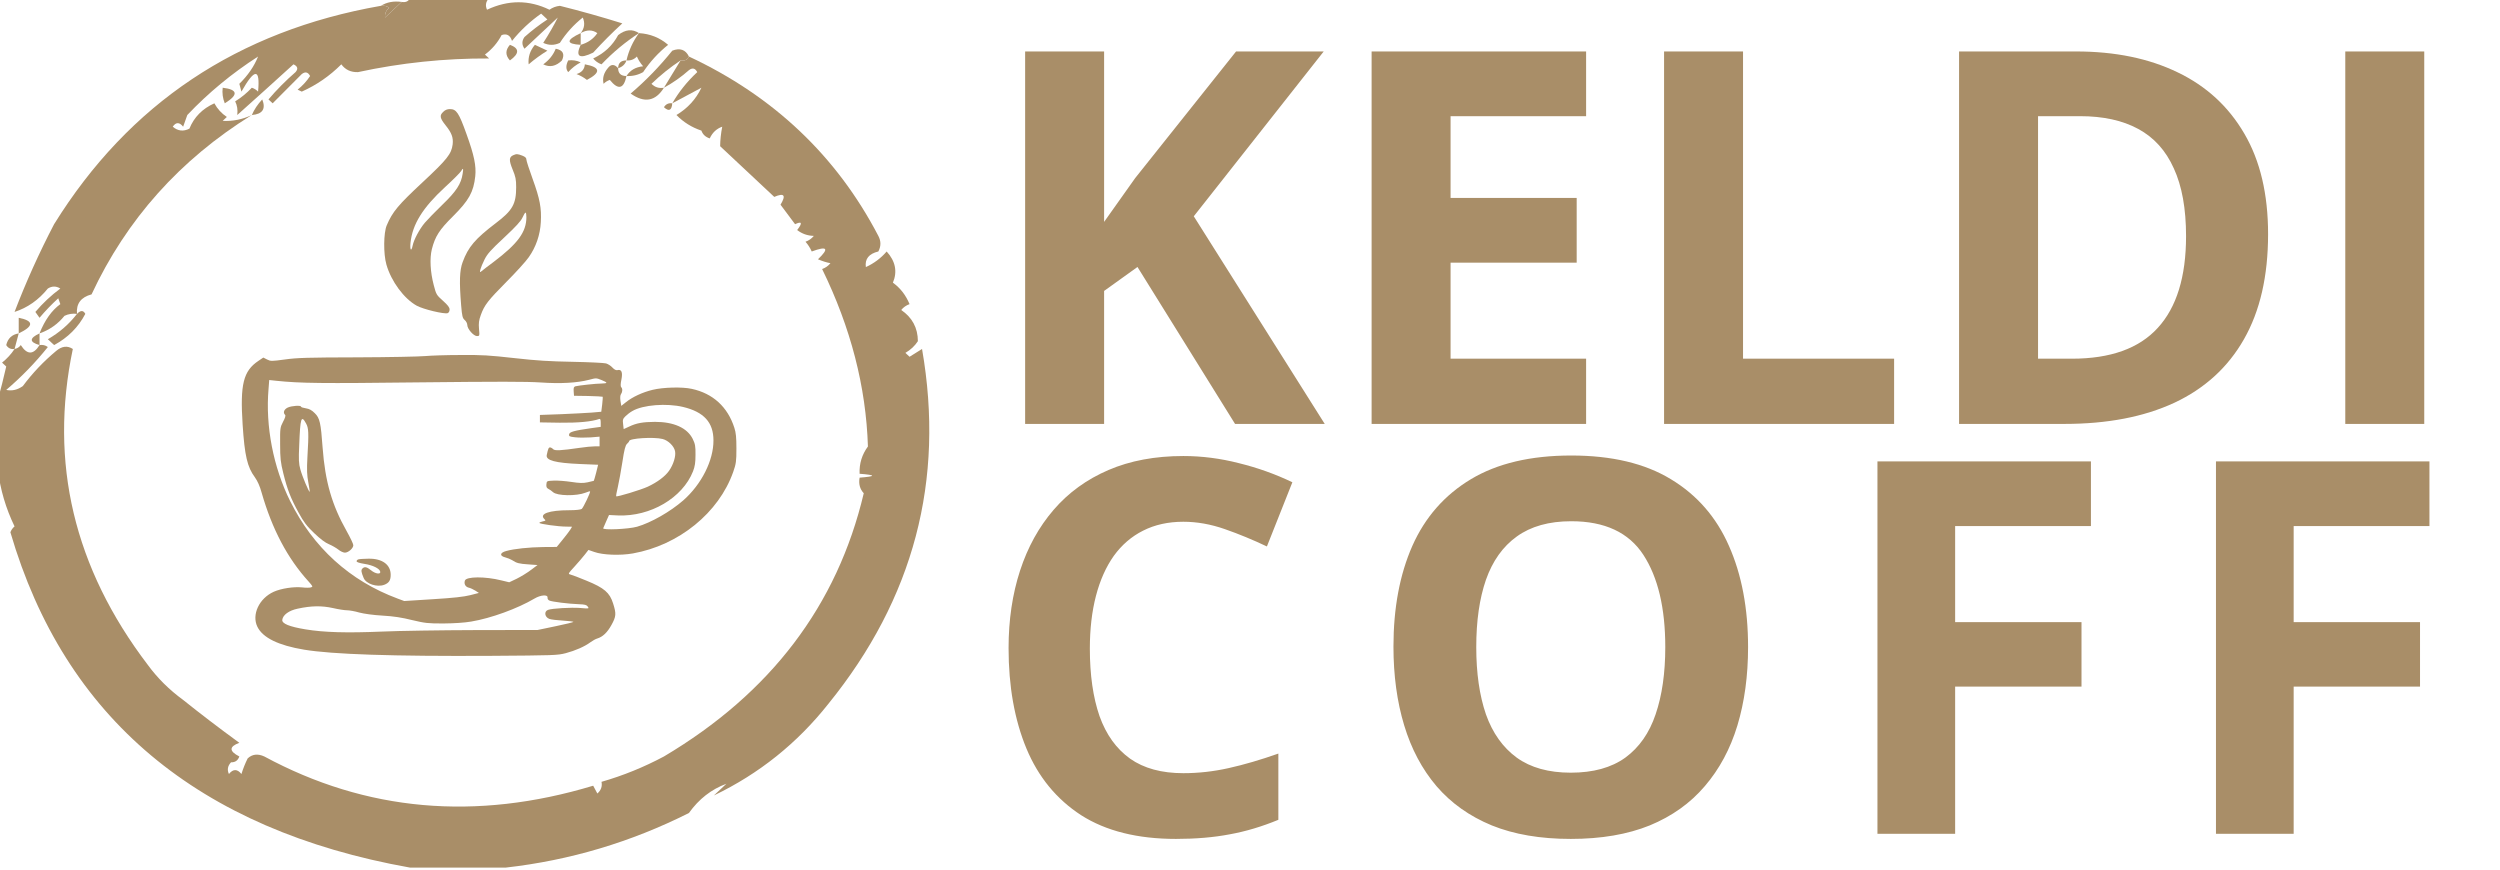 <svg width="230" height="80" viewBox="0 0 230 80" fill="none" xmlns="http://www.w3.org/2000/svg">
<path d="M121.875 39H113.625L104.648 24.562L101.578 26.766V39H94.312V4.734H101.578V20.414C102.062 19.742 102.539 19.07 103.008 18.398C103.477 17.727 103.953 17.055 104.438 16.383L113.719 4.734H121.781L109.828 19.898L121.875 39ZM145.922 39H126.188V4.734H145.922V10.688H133.453V18.211H145.055V24.164H133.453V33H145.922V39ZM153.094 39V4.734H160.359V33H174.258V39H153.094ZM208.664 21.539C208.664 25.398 207.922 28.625 206.438 31.219C204.969 33.797 202.836 35.742 200.039 37.055C197.242 38.352 193.875 39 189.938 39H180.234V4.734H190.992C194.586 4.734 197.703 5.375 200.344 6.656C202.984 7.922 205.031 9.805 206.484 12.305C207.938 14.789 208.664 17.867 208.664 21.539ZM201.117 21.727C201.117 19.195 200.742 17.117 199.992 15.492C199.258 13.852 198.164 12.641 196.711 11.859C195.273 11.078 193.492 10.688 191.367 10.688H187.5V33H190.617C194.164 33 196.797 32.055 198.516 30.164C200.25 28.273 201.117 25.461 201.117 21.727ZM215.766 39V4.734H223.031V39H215.766Z" fill="#A98E68"/>
<path d="M108.867 48.001C107.477 48.001 106.242 48.274 105.164 48.821C104.102 49.352 103.203 50.126 102.469 51.141C101.75 52.157 101.203 53.383 100.828 54.821C100.453 56.258 100.266 57.876 100.266 59.672C100.266 62.094 100.562 64.165 101.156 65.883C101.766 67.587 102.703 68.891 103.969 69.797C105.234 70.688 106.867 71.133 108.867 71.133C110.258 71.133 111.648 70.977 113.039 70.665C114.445 70.352 115.969 69.907 117.609 69.329V75.422C116.094 76.047 114.602 76.493 113.133 76.758C111.664 77.04 110.016 77.18 108.188 77.18C104.656 77.18 101.75 76.454 99.469 75.001C97.203 73.532 95.523 71.485 94.43 68.86C93.336 66.219 92.789 63.141 92.789 59.626C92.789 57.032 93.141 54.657 93.844 52.501C94.547 50.344 95.578 48.477 96.938 46.899C98.297 45.321 99.977 44.102 101.977 43.243C103.977 42.383 106.273 41.954 108.867 41.954C110.57 41.954 112.273 42.172 113.977 42.61C115.695 43.032 117.336 43.618 118.898 44.368L116.555 50.274C115.273 49.665 113.984 49.133 112.688 48.68C111.391 48.227 110.117 48.001 108.867 48.001ZM160.823 59.532C160.823 62.172 160.495 64.579 159.839 66.751C159.183 68.907 158.183 70.766 156.839 72.329C155.511 73.891 153.823 75.094 151.777 75.938C149.73 76.766 147.308 77.18 144.511 77.18C141.714 77.18 139.292 76.766 137.245 75.938C135.198 75.094 133.503 73.891 132.159 72.329C130.831 70.766 129.839 68.899 129.183 66.727C128.527 64.555 128.198 62.141 128.198 59.485C128.198 55.938 128.777 52.852 129.933 50.227C131.105 47.587 132.902 45.54 135.323 44.087C137.745 42.633 140.823 41.907 144.558 41.907C148.277 41.907 151.331 42.633 153.722 44.087C156.128 45.54 157.909 47.587 159.066 50.227C160.237 52.868 160.823 55.969 160.823 59.532ZM135.816 59.532C135.816 61.922 136.112 63.985 136.706 65.719C137.316 67.438 138.261 68.766 139.542 69.704C140.823 70.626 142.48 71.087 144.511 71.087C146.573 71.087 148.245 70.626 149.527 69.704C150.808 68.766 151.737 67.438 152.316 65.719C152.909 63.985 153.206 61.922 153.206 59.532C153.206 55.938 152.534 53.11 151.191 51.047C149.847 48.985 147.636 47.954 144.558 47.954C142.511 47.954 140.839 48.422 139.542 49.36C138.261 50.282 137.316 51.61 136.706 53.344C136.112 55.063 135.816 57.126 135.816 59.532ZM179.873 76.712H172.725V42.446H192.366V48.399H179.873V57.235H191.498V63.165H179.873V76.712ZM211.017 76.712H203.869V42.446H223.509V48.399H211.017V57.235H222.642V63.165H211.017V76.712Z" fill="#A98E68"/>
<g clip-path="url(#clip0_177_5668)">
<path fill-rule="evenodd" clip-rule="evenodd" d="M37.721 -0.181C40.147 -0.181 42.573 -0.181 44.998 -0.181C44.69 0.15 44.627 0.509 44.806 0.895C46.757 -0.02 48.672 -0.02 50.551 0.895C50.829 0.695 51.148 0.575 51.509 0.536C53.441 1.019 55.356 1.557 57.253 2.151C56.315 3.013 55.422 3.91 54.572 4.841C53.303 5.457 52.92 5.218 53.423 4.124C54.086 3.935 54.597 3.576 54.955 3.048C54.495 2.723 53.984 2.723 53.423 3.048C53.773 2.603 53.837 2.125 53.615 1.613C52.781 2.276 52.078 3.053 51.509 3.944C50.998 4.184 50.487 4.184 49.977 3.944C50.508 3.122 50.955 2.344 51.317 1.613C50.296 2.569 49.275 3.526 48.253 4.483C47.998 4.124 47.998 3.765 48.253 3.406C48.917 2.815 49.619 2.277 50.36 1.792C50.168 1.613 49.977 1.433 49.785 1.254C48.764 1.971 47.87 2.808 47.104 3.765C46.942 3.243 46.623 3.063 46.147 3.227C45.782 3.928 45.271 4.526 44.615 5.021C44.742 5.14 44.87 5.26 44.998 5.379C40.92 5.36 36.899 5.778 32.934 6.635C32.279 6.657 31.768 6.418 31.402 5.918C30.336 6.986 29.123 7.823 27.764 8.429C27.636 8.369 27.509 8.309 27.381 8.249C27.836 7.884 28.219 7.465 28.53 6.994C28.338 6.627 28.082 6.568 27.764 6.814C26.87 7.711 25.977 8.608 25.083 9.505C24.955 9.385 24.828 9.266 24.7 9.146C25.449 8.265 26.279 7.427 27.189 6.635C27.453 6.337 27.389 6.097 26.998 5.918C25.271 7.492 23.547 9.046 21.828 10.581C21.885 10.106 21.821 9.687 21.636 9.326C22.204 8.974 22.714 8.555 23.168 8.07C23.393 8.145 23.584 8.265 23.743 8.429C23.948 6.263 23.437 6.263 22.211 8.429C22.147 8.19 22.083 7.95 22.019 7.711C22.807 6.941 23.381 6.104 23.743 5.2C21.337 6.747 19.167 8.541 17.232 10.581C17.104 10.94 16.977 11.299 16.849 11.657C16.507 11.223 16.188 11.223 15.892 11.657C16.36 12.057 16.871 12.117 17.424 11.837C17.856 10.774 18.622 9.997 19.721 9.505C20.001 10.019 20.384 10.438 20.87 10.761C20.743 10.88 20.615 11 20.487 11.119C21.415 11.168 22.308 10.988 23.168 10.581C16.552 14.691 11.637 20.192 8.423 27.083C7.445 27.341 6.998 27.939 7.083 28.877C6.68 28.823 6.297 28.883 5.934 29.056C5.316 29.82 4.55 30.358 3.636 30.671C4.12 29.453 4.759 28.556 5.551 27.98C5.487 27.801 5.423 27.622 5.36 27.442C4.747 28 4.173 28.598 3.636 29.236C3.509 29.056 3.381 28.877 3.253 28.698C3.936 27.892 4.702 27.175 5.551 26.545C5.168 26.306 4.785 26.306 4.402 26.545C3.549 27.598 2.528 28.316 1.338 28.698C2.389 25.951 3.602 23.26 4.977 20.626C11.866 9.534 21.887 2.837 35.041 0.536C35.324 0.489 35.579 0.549 35.806 0.716C35.518 0.956 35.391 1.255 35.423 1.613C35.934 1.134 36.445 0.656 36.955 0.178C37.335 0.239 37.59 0.12 37.721 -0.181Z" fill="#A98E68"/>
<path fill-rule="evenodd" clip-rule="evenodd" d="M35.041 0.536C35.584 0.195 36.222 0.076 36.955 0.178C36.445 0.656 35.934 1.134 35.423 1.613C35.391 1.255 35.518 0.956 35.806 0.716C35.579 0.549 35.324 0.489 35.041 0.536Z" fill="#A98E68"/>
<path fill-rule="evenodd" clip-rule="evenodd" d="M45.764 1.613C46.696 1.919 46.633 2.278 45.573 2.689C45.393 2.302 45.457 1.944 45.764 1.613Z" fill="#A98E68"/>
<path fill-rule="evenodd" clip-rule="evenodd" d="M58.785 3.048C59.811 3.109 60.705 3.468 61.466 4.124C60.568 4.846 59.802 5.683 59.168 6.635C58.695 6.903 58.184 7.022 57.636 6.994C57.961 6.468 58.471 6.169 59.168 6.097C58.928 5.828 58.737 5.529 58.594 5.2C58.337 5.47 58.018 5.59 57.636 5.559C57.844 4.648 58.227 3.811 58.785 3.048Z" fill="#A98E68"/>
<path fill-rule="evenodd" clip-rule="evenodd" d="M53.423 3.048C53.423 3.406 53.423 3.765 53.423 4.124C52.06 4.046 52.06 3.687 53.423 3.048Z" fill="#A98E68"/>
<path fill-rule="evenodd" clip-rule="evenodd" d="M49.211 4.124C49.584 4.298 49.967 4.478 50.36 4.662C49.751 5.037 49.176 5.456 48.636 5.918C48.567 5.261 48.758 4.663 49.211 4.124Z" fill="#A98E68"/>
<path fill-rule="evenodd" clip-rule="evenodd" d="M46.913 4.124C47.797 4.448 47.797 4.927 46.913 5.559C46.482 5.089 46.482 4.611 46.913 4.124Z" fill="#A98E68"/>
<path fill-rule="evenodd" clip-rule="evenodd" d="M51.126 4.483C51.787 4.605 51.978 4.964 51.7 5.559C51.149 6.102 50.575 6.221 49.977 5.918C50.517 5.534 50.9 5.056 51.126 4.483Z" fill="#A98E68"/>
<path fill-rule="evenodd" clip-rule="evenodd" d="M58.785 3.048C57.52 3.873 56.372 4.83 55.339 5.918C55.029 5.807 54.774 5.628 54.573 5.379C55.594 4.901 56.36 4.184 56.871 3.227C57.538 2.705 58.177 2.645 58.785 3.048Z" fill="#A98E68"/>
<path fill-rule="evenodd" clip-rule="evenodd" d="M63.381 5.2C71.159 8.839 76.967 14.339 80.807 21.702C81.062 22.181 81.062 22.659 80.807 23.137C79.938 23.344 79.555 23.822 79.658 24.572C80.406 24.23 81.045 23.752 81.573 23.137C82.383 24.033 82.575 24.989 82.147 26.007C82.825 26.494 83.335 27.151 83.679 27.98C83.37 28.091 83.114 28.27 82.913 28.518C83.93 29.216 84.441 30.172 84.445 31.388C84.165 31.823 83.782 32.182 83.296 32.465C83.424 32.584 83.552 32.704 83.679 32.823C84.069 32.575 84.452 32.336 84.828 32.106C86.933 44.189 84.06 55.071 76.211 64.752C73.343 68.378 69.833 71.188 65.679 73.182C66.062 72.823 66.445 72.465 66.828 72.106C65.44 72.619 64.291 73.516 63.381 74.796C58.053 77.476 52.436 79.15 46.53 79.819C43.594 79.819 40.658 79.819 37.721 79.819C18.206 76.335 5.951 66.051 0.956 48.967C1.036 48.757 1.163 48.577 1.339 48.429C0.535 46.764 0.024 45.031 -0.193 43.227C-0.193 41.075 -0.193 38.922 -0.193 36.77C0.077 35.791 0.332 34.774 0.573 33.72C0.445 33.601 0.317 33.481 0.19 33.361C0.653 32.989 1.036 32.57 1.339 32.106C1.575 32.066 1.766 31.947 1.913 31.747C2.496 32.66 3.07 32.66 3.636 31.747C3.919 31.7 4.175 31.76 4.402 31.927C3.256 33.358 1.98 34.674 0.573 35.873C1.112 35.986 1.622 35.866 2.105 35.514C2.984 34.331 4.005 33.255 5.168 32.285C5.696 31.84 6.206 31.78 6.7 32.106C4.505 42.558 6.803 52.244 13.594 61.164C14.488 62.386 15.573 63.462 16.849 64.393C18.39 65.631 20.114 66.946 22.019 68.339C21.066 68.69 21.066 69.109 22.019 69.595C21.891 69.964 21.635 70.144 21.253 70.133C20.946 70.464 20.882 70.823 21.062 71.209C21.445 70.731 21.828 70.731 22.211 71.209C22.368 70.706 22.559 70.228 22.785 69.774C23.207 69.38 23.718 69.32 24.317 69.595C33.676 74.651 43.761 75.548 54.573 72.285C54.7 72.525 54.828 72.763 54.956 73.003C55.295 72.707 55.422 72.348 55.339 71.927C57.319 71.359 59.233 70.582 61.083 69.595C70.899 63.767 77.027 55.695 79.466 45.379C79.109 44.996 78.981 44.518 79.083 43.944C80.615 43.825 80.615 43.705 79.083 43.586C79.043 42.66 79.298 41.824 79.849 41.075C79.676 35.581 78.272 30.14 75.636 24.752C75.946 24.641 76.201 24.462 76.402 24.213C76.059 24.153 75.676 24.033 75.253 23.855C76.309 22.845 76.118 22.605 74.679 23.137C74.536 22.809 74.344 22.51 74.105 22.24C74.414 22.13 74.669 21.951 74.871 21.702C74.3 21.69 73.79 21.511 73.339 21.164C73.849 20.504 73.785 20.325 73.147 20.626C72.7 20.028 72.254 19.43 71.807 18.832C72.339 17.959 72.148 17.719 71.232 18.115C69.297 16.302 67.637 14.747 66.253 13.451C66.261 12.874 66.324 12.277 66.445 11.657C65.924 11.839 65.541 12.198 65.296 12.734C64.905 12.606 64.649 12.367 64.53 12.016C63.64 11.719 62.874 11.24 62.232 10.581C63.265 9.962 64.031 9.125 64.53 8.07C63.637 8.548 62.743 9.027 61.849 9.505C62.449 8.46 63.215 7.504 64.147 6.635C63.955 6.269 63.7 6.209 63.381 6.456C62.672 7.084 61.906 7.622 61.083 8.07C61.594 7.233 62.105 6.396 62.615 5.559C62.995 5.62 63.25 5.501 63.381 5.2Z" fill="#A98E68"/>
<path fill-rule="evenodd" clip-rule="evenodd" d="M57.637 5.559C57.509 5.918 57.254 6.157 56.871 6.276C56.871 5.798 57.126 5.559 57.637 5.559Z" fill="#A98E68"/>
<path fill-rule="evenodd" clip-rule="evenodd" d="M52.275 5.559C52.678 5.505 53.06 5.565 53.423 5.738C52.985 5.969 52.602 6.268 52.275 6.635C52.05 6.372 52.05 6.013 52.275 5.559Z" fill="#A98E68"/>
<path fill-rule="evenodd" clip-rule="evenodd" d="M53.806 5.917C55.249 6.181 55.313 6.659 53.998 7.352C53.711 7.128 53.391 6.949 53.041 6.814C53.522 6.665 53.777 6.366 53.806 5.917Z" fill="#A98E68"/>
<path fill-rule="evenodd" clip-rule="evenodd" d="M56.87 6.276C56.87 6.755 57.126 6.994 57.636 6.994C57.387 8.188 56.876 8.308 56.104 7.352C55.88 7.428 55.688 7.547 55.53 7.711C55.409 7.206 55.537 6.728 55.913 6.276C56.208 5.882 56.527 5.882 56.87 6.276Z" fill="#A98E68"/>
<path fill-rule="evenodd" clip-rule="evenodd" d="M63.381 5.2C63.25 5.501 62.995 5.62 62.615 5.559C61.662 6.188 60.769 6.906 59.934 7.711C60.25 8.029 60.633 8.149 61.083 8.07C60.306 9.324 59.284 9.503 58.02 8.608C59.416 7.419 60.692 6.103 61.849 4.662C62.559 4.385 63.069 4.564 63.381 5.2Z" fill="#A98E68"/>
<path fill-rule="evenodd" clip-rule="evenodd" d="M20.488 8.07C21.888 8.24 21.952 8.718 20.679 9.505C20.491 9.041 20.428 8.563 20.488 8.07Z" fill="#A98E68"/>
<path fill-rule="evenodd" clip-rule="evenodd" d="M23.169 10.581C23.391 10.068 23.71 9.589 24.126 9.146C24.474 10.023 24.155 10.502 23.169 10.581Z" fill="#A98E68"/>
<path fill-rule="evenodd" clip-rule="evenodd" d="M61.849 9.505C61.796 10.164 61.54 10.284 61.083 9.864C61.258 9.578 61.514 9.458 61.849 9.505Z" fill="#A98E68"/>
<path fill-rule="evenodd" clip-rule="evenodd" d="M72.19 15.245C72.645 15.961 72.389 16.26 71.424 16.142C71.761 15.888 72.016 15.589 72.19 15.245Z" fill="#A98E68"/>
<path fill-rule="evenodd" clip-rule="evenodd" d="M8.615 17.397C8.562 18.056 8.306 18.176 7.849 17.756C8.024 17.47 8.279 17.35 8.615 17.397Z" fill="#A98E68"/>
<path fill-rule="evenodd" clip-rule="evenodd" d="M76.403 17.756C77.35 17.845 77.35 18.084 76.403 18.474C76.034 18.305 76.034 18.066 76.403 17.756Z" fill="#A98E68"/>
<path fill-rule="evenodd" clip-rule="evenodd" d="M11.296 18.474C11.504 18.495 11.632 18.615 11.679 18.832C10.427 19.714 10.299 19.595 11.296 18.474Z" fill="#A98E68"/>
<path fill-rule="evenodd" clip-rule="evenodd" d="M7.849 19.909C7.796 20.568 7.54 20.687 7.083 20.267C7.258 19.981 7.513 19.862 7.849 19.909Z" fill="#A98E68"/>
<path fill-rule="evenodd" clip-rule="evenodd" d="M1.722 30.671C1.722 30.193 1.722 29.714 1.722 29.236C3.125 29.52 3.125 29.999 1.722 30.671Z" fill="#A98E68"/>
<path fill-rule="evenodd" clip-rule="evenodd" d="M7.083 28.877C7.414 28.532 7.669 28.532 7.849 28.877C7.205 30.106 6.248 31.063 4.977 31.747C4.785 31.568 4.594 31.388 4.402 31.209C5.47 30.592 6.364 29.815 7.083 28.877Z" fill="#A98E68"/>
<path fill-rule="evenodd" clip-rule="evenodd" d="M1.722 30.671C1.594 31.149 1.466 31.628 1.339 32.106C1.003 32.153 0.748 32.033 0.573 31.747C0.718 31.133 1.101 30.774 1.722 30.671Z" fill="#A98E68"/>
<path fill-rule="evenodd" clip-rule="evenodd" d="M3.636 30.671C3.636 31.03 3.636 31.388 3.636 31.747C2.685 31.474 2.685 31.116 3.636 30.671Z" fill="#A98E68"/>
<path fill-rule="evenodd" clip-rule="evenodd" d="M81.764 30.671C83.051 30.923 83.179 31.401 82.147 32.106C82.195 31.707 82.067 31.229 81.764 30.671Z" fill="#A98E68"/>
<path fill-rule="evenodd" clip-rule="evenodd" d="M80.615 34.617C80.951 34.57 81.206 34.69 81.381 34.976C80.497 35.468 80.242 35.349 80.615 34.617Z" fill="#A98E68"/>
<path fill-rule="evenodd" clip-rule="evenodd" d="M3.253 37.487C3.405 37.119 3.661 37.059 4.019 37.308C4.275 37.666 4.53 38.025 4.785 38.384C4.179 38.315 3.669 38.016 3.253 37.487Z" fill="#A98E68"/>
<path fill-rule="evenodd" clip-rule="evenodd" d="M3.253 37.487C3.249 38.271 2.866 38.57 2.104 38.384C2.439 38.009 2.822 37.71 3.253 37.487Z" fill="#A98E68"/>
<path fill-rule="evenodd" clip-rule="evenodd" d="M2.87 41.075C3.692 41.145 3.756 41.504 3.062 42.151C2.877 41.811 2.813 41.452 2.87 41.075Z" fill="#A98E68"/>
<path fill-rule="evenodd" clip-rule="evenodd" d="M80.998 49.326C81.281 49.279 81.537 49.339 81.764 49.505C81.121 50.733 80.482 50.853 79.849 49.864C80.213 49.642 80.532 49.702 80.807 50.043C80.984 49.83 81.048 49.591 80.998 49.326Z" fill="#A98E68"/>
<path fill-rule="evenodd" clip-rule="evenodd" d="M2.104 51.119C2.808 51.169 2.936 51.408 2.487 51.837C2.182 51.673 2.054 51.434 2.104 51.119Z" fill="#A98E68"/>
<path fill-rule="evenodd" clip-rule="evenodd" d="M79.083 51.119C79.787 51.169 79.914 51.408 79.466 51.837C79.161 51.673 79.033 51.434 79.083 51.119Z" fill="#A98E68"/>
<path fill-rule="evenodd" clip-rule="evenodd" d="M58.019 71.568C58.474 72.284 58.219 72.583 57.253 72.465C57.591 72.211 57.846 71.911 58.019 71.568Z" fill="#A98E68"/>
<path d="M40.787 10.281C40.421 10.614 40.462 10.858 40.985 11.515C41.56 12.23 41.717 12.661 41.644 13.287C41.529 14.169 41.142 14.659 38.852 16.794C36.636 18.86 36.113 19.477 35.58 20.731C35.287 21.416 35.266 23.355 35.548 24.335C35.988 25.882 37.159 27.469 38.34 28.125C38.947 28.458 40.881 28.918 41.184 28.81C41.288 28.771 41.362 28.634 41.362 28.477C41.362 28.282 41.205 28.076 40.745 27.665C40.159 27.145 40.128 27.087 39.908 26.244C39.584 25.02 39.522 23.776 39.731 22.924C40.034 21.749 40.41 21.152 41.665 19.908C43.139 18.439 43.568 17.675 43.725 16.206C43.819 15.256 43.63 14.306 42.919 12.337C42.219 10.379 41.989 10.036 41.393 10.036C41.153 10.036 40.954 10.114 40.787 10.281ZM42.564 15.981C42.428 16.911 41.979 17.606 40.703 18.831C40.055 19.457 39.323 20.212 39.082 20.496C38.581 21.093 38.068 22.063 37.964 22.591C37.838 23.199 37.702 23.013 37.765 22.347C37.943 20.633 38.884 19.115 40.944 17.215C41.686 16.539 42.344 15.873 42.418 15.746C42.606 15.413 42.648 15.471 42.564 15.981Z" fill="#A98E68"/>
<path d="M47.194 14.289C46.828 14.465 46.817 14.759 47.163 15.601C47.434 16.248 47.487 16.512 47.487 17.217C47.487 18.774 47.152 19.362 45.615 20.527C43.712 21.977 43.074 22.721 42.562 24.122C42.28 24.876 42.248 25.914 42.426 28.098C42.51 29.097 42.552 29.273 42.761 29.45C42.886 29.557 42.991 29.763 42.991 29.9C42.991 30.262 43.576 30.919 43.88 30.919C44.12 30.919 44.13 30.899 44.068 30.253C44.026 29.734 44.057 29.469 44.235 28.98C44.569 28.059 44.883 27.657 46.598 25.924C47.466 25.052 48.386 24.043 48.647 23.662C49.306 22.731 49.693 21.615 49.755 20.439C49.829 19.156 49.672 18.304 49.003 16.463C48.689 15.601 48.428 14.798 48.428 14.681C48.428 14.524 48.323 14.426 48.051 14.318C47.612 14.152 47.518 14.142 47.194 14.289ZM48.428 19.979C48.428 21.35 47.633 22.418 45.395 24.112C44.904 24.474 44.423 24.846 44.319 24.935C44.141 25.082 44.13 25.072 44.193 24.798C44.235 24.631 44.402 24.22 44.58 23.867C44.841 23.348 45.166 22.986 46.389 21.85C47.476 20.831 47.926 20.341 48.072 20.008C48.177 19.764 48.302 19.558 48.354 19.558C48.396 19.558 48.428 19.744 48.428 19.979Z" fill="#A98E68"/>
<path d="M39.112 32.759C38.6 32.807 35.777 32.866 32.839 32.876C28.333 32.886 27.308 32.915 26.211 33.072C24.966 33.239 24.904 33.239 24.569 33.072L24.224 32.896L23.775 33.199C22.384 34.13 22.081 35.354 22.321 39.056C22.509 41.935 22.75 42.964 23.451 43.914C23.691 44.247 23.91 44.736 24.067 45.314C25.029 48.673 26.451 51.367 28.375 53.482C28.793 53.952 28.804 53.982 28.605 54.04C28.48 54.08 28.113 54.08 27.789 54.04C27.005 53.962 25.866 54.138 25.186 54.442C23.837 55.049 23.137 56.557 23.68 57.664C24.172 58.673 25.615 59.378 27.978 59.77C30.581 60.201 36.112 60.387 45.124 60.338C51 60.298 51.272 60.289 52.046 60.093C52.934 59.858 53.781 59.486 54.325 59.084C54.524 58.937 54.806 58.781 54.952 58.741C55.444 58.594 55.872 58.193 56.249 57.507C56.688 56.714 56.709 56.469 56.406 55.519C56.092 54.52 55.59 54.089 53.959 53.423C53.279 53.139 52.61 52.885 52.474 52.855C52.244 52.797 52.265 52.767 52.851 52.131C53.185 51.758 53.614 51.269 53.802 51.024L54.137 50.593L54.67 50.779C55.454 51.063 57.054 51.122 58.225 50.916C62.449 50.162 66.129 47.185 67.457 43.414C67.718 42.67 67.75 42.435 67.75 41.26C67.75 40.251 67.708 39.8 67.561 39.359C66.945 37.43 65.585 36.196 63.641 35.775C62.763 35.579 61.006 35.628 60.044 35.863C59.114 36.088 58.183 36.519 57.577 37.009L57.158 37.342L57.085 36.892C57.043 36.598 57.054 36.363 57.138 36.245C57.284 36.03 57.284 35.746 57.148 35.618C57.085 35.56 57.085 35.315 57.169 34.923C57.305 34.247 57.179 33.953 56.803 34.051C56.667 34.081 56.521 34.002 56.343 33.816C56.207 33.66 55.946 33.493 55.757 33.434C55.569 33.385 54.2 33.317 52.704 33.287C50.582 33.248 49.401 33.18 47.32 32.945C45.03 32.69 44.33 32.641 42.354 32.661C41.089 32.661 39.635 32.71 39.112 32.759ZM55.339 34.962C55.59 35.06 55.789 35.168 55.789 35.207C55.789 35.256 55.59 35.285 55.339 35.285C54.848 35.285 53.227 35.462 52.934 35.54C52.788 35.589 52.757 35.677 52.778 36L52.809 36.412L54.105 36.431C54.827 36.451 55.423 36.48 55.444 36.5C55.465 36.51 55.444 36.833 55.402 37.205L55.318 37.881L54.43 37.959C53.938 37.998 52.673 38.057 51.607 38.106L49.672 38.175V38.517V38.86L51.502 38.889C53.175 38.909 54.44 38.791 55.13 38.547C55.224 38.508 55.266 38.605 55.266 38.88V39.271L54.409 39.389C52.83 39.614 52.391 39.732 52.359 39.957C52.328 40.143 52.391 40.172 52.913 40.231C53.238 40.27 53.875 40.27 54.336 40.241L55.161 40.172V40.613V41.064H54.722C54.471 41.064 53.855 41.122 53.332 41.201C51.575 41.455 51.032 41.485 50.885 41.318C50.802 41.23 50.676 41.162 50.603 41.162C50.477 41.162 50.425 41.269 50.3 41.867C50.206 42.356 51.073 42.592 53.363 42.689L55.026 42.758L54.848 43.483C54.743 43.884 54.649 44.217 54.628 44.237C54.607 44.247 54.346 44.305 54.053 44.374C53.635 44.462 53.321 44.452 52.548 44.335C52.014 44.256 51.293 44.198 50.938 44.217C50.3 44.247 50.3 44.247 50.268 44.56C50.247 44.795 50.289 44.893 50.456 44.981C50.582 45.04 50.77 45.177 50.875 45.275C51.251 45.627 53.029 45.657 53.875 45.324C54.084 45.236 54.262 45.187 54.283 45.206C54.356 45.265 53.666 46.705 53.52 46.822C53.405 46.891 52.987 46.94 52.391 46.94C50.509 46.94 49.568 47.273 50.091 47.763C50.227 47.89 50.206 47.91 49.934 47.968C49.756 48.007 49.62 48.066 49.62 48.105C49.62 48.203 51.356 48.448 52.098 48.448L52.631 48.458L52.464 48.732C52.359 48.889 52.046 49.31 51.753 49.663L51.22 50.319L49.976 50.328C48.658 50.348 47.32 50.485 46.578 50.691C45.982 50.848 45.94 51.141 46.483 51.279C46.682 51.328 46.965 51.445 47.111 51.533C47.529 51.807 47.738 51.866 48.627 51.925L49.453 51.984L48.836 52.444C48.491 52.708 47.905 53.061 47.529 53.247L46.849 53.57L46.118 53.394C44.633 53.022 42.897 53.032 42.772 53.413C42.667 53.707 42.814 53.982 43.106 54.06C43.263 54.089 43.535 54.217 43.723 54.334L44.058 54.55L43.263 54.755C42.678 54.902 41.747 55.01 39.824 55.127L37.189 55.294L36.582 55.069C32.181 53.433 28.825 50.387 26.692 46.098C25.144 42.983 24.412 39.213 24.705 35.785L24.768 34.962L25.406 35.031C27.654 35.266 29.567 35.285 38.538 35.178C45.846 35.099 48.397 35.099 49.746 35.187C51.565 35.315 53.081 35.227 54.189 34.943C54.858 34.766 54.837 34.766 55.339 34.962ZM62.846 37.44C64.759 37.9 65.638 38.86 65.638 40.515C65.648 42.356 64.54 44.56 62.856 46.039C61.665 47.077 59.898 48.086 58.612 48.458C57.817 48.683 55.412 48.791 55.496 48.595C55.527 48.517 55.663 48.213 55.789 47.919L56.029 47.381L56.845 47.42C59.835 47.547 62.794 45.804 63.756 43.365C63.933 42.915 63.986 42.552 63.986 41.847C63.996 41.044 63.954 40.838 63.724 40.368C63.212 39.359 61.989 38.811 60.253 38.811C59.145 38.821 58.559 38.919 57.869 39.252L57.378 39.477L57.326 39.017C57.273 38.625 57.305 38.527 57.545 38.292C57.702 38.135 57.984 37.92 58.183 37.812C59.155 37.244 61.32 37.078 62.846 37.44ZM60.964 40.388C61.487 40.525 62.01 41.044 62.104 41.504C62.198 41.955 61.957 42.738 61.55 43.316C61.184 43.835 60.473 44.364 59.594 44.776C58.957 45.069 56.772 45.735 56.688 45.657C56.667 45.637 56.73 45.246 56.845 44.785C56.949 44.325 57.138 43.287 57.263 42.484C57.43 41.367 57.535 40.975 57.681 40.838C57.796 40.74 57.88 40.623 57.88 40.584C57.88 40.319 60.159 40.182 60.964 40.388ZM50.373 54.99C50.362 55.078 50.425 55.196 50.53 55.245C50.76 55.362 52.339 55.558 53.269 55.588C53.802 55.607 53.959 55.647 54.074 55.803C54.21 55.999 54.21 56.009 53.353 55.931C52.558 55.872 50.802 55.97 50.425 56.107C50.028 56.244 50.111 56.783 50.54 56.939C50.697 56.998 51.262 57.067 51.795 57.096C52.318 57.125 52.757 57.184 52.757 57.214C52.757 57.243 52.014 57.429 51.105 57.615L49.463 57.958L43.713 57.968C40.555 57.977 36.697 58.036 35.139 58.105C31.909 58.242 29.797 58.183 28.093 57.899C26.618 57.654 25.928 57.37 25.97 57.027C26.023 56.577 26.577 56.166 27.382 55.999C28.647 55.725 29.588 55.715 30.623 55.94C31.125 56.058 31.71 56.146 31.93 56.146C32.139 56.146 32.651 56.234 33.048 56.352C33.488 56.469 34.334 56.587 35.192 56.636C36.206 56.694 36.969 56.812 37.91 57.047C39.112 57.331 39.343 57.36 40.785 57.36C41.779 57.351 42.72 57.292 43.347 57.184C45.177 56.88 47.613 55.989 49.17 55.069C49.746 54.726 50.425 54.677 50.373 54.99Z" fill="#A98E68"/>
<path d="M26.473 37.495C26.128 37.662 26.012 37.965 26.232 38.171C26.295 38.23 26.232 38.455 26.044 38.798C25.772 39.317 25.762 39.395 25.772 40.855C25.772 42.157 25.814 42.539 26.065 43.548C26.441 45.066 26.755 45.859 27.476 47.171C27.957 48.053 28.219 48.396 28.909 49.052C29.463 49.581 29.923 49.933 30.268 50.07C30.55 50.188 30.937 50.413 31.125 50.56C31.313 50.717 31.585 50.844 31.732 50.844C32.045 50.844 32.505 50.443 32.505 50.158C32.505 50.041 32.223 49.453 31.888 48.856C30.529 46.447 29.912 44.292 29.682 41.197C29.515 38.886 29.421 38.465 28.961 38.014C28.679 37.73 28.459 37.613 28.135 37.564C27.895 37.525 27.696 37.466 27.696 37.417C27.696 37.27 26.828 37.329 26.473 37.495ZM28.156 38.955C28.396 39.385 28.417 39.797 28.281 42.079C28.219 43.244 28.239 43.714 28.365 44.38C28.449 44.831 28.511 45.222 28.49 45.242C28.428 45.301 27.8 43.812 27.633 43.185C27.487 42.686 27.466 42.275 27.529 40.952C27.623 38.426 27.717 38.151 28.156 38.955Z" fill="#A98E68"/>
<path d="M32.995 51.457C32.891 51.477 32.807 51.555 32.807 51.634C32.807 51.722 33.058 51.8 33.539 51.879C34.302 51.996 34.93 52.309 34.982 52.593C35.045 52.868 34.532 52.799 34.135 52.466C33.738 52.143 33.529 52.104 33.33 52.319C33.204 52.456 33.236 52.642 33.455 53.171C33.675 53.72 34.7 54.053 35.358 53.798C35.787 53.632 35.944 53.387 35.944 52.887C35.944 51.947 35.17 51.379 33.905 51.399C33.508 51.408 33.089 51.428 32.995 51.457Z" fill="#A98E68"/>
</g>
<defs>
<clipPath id="clip0_177_5668">
<rect width="90" height="80" fill="white"/>
</clipPath>
</defs>
</svg>
